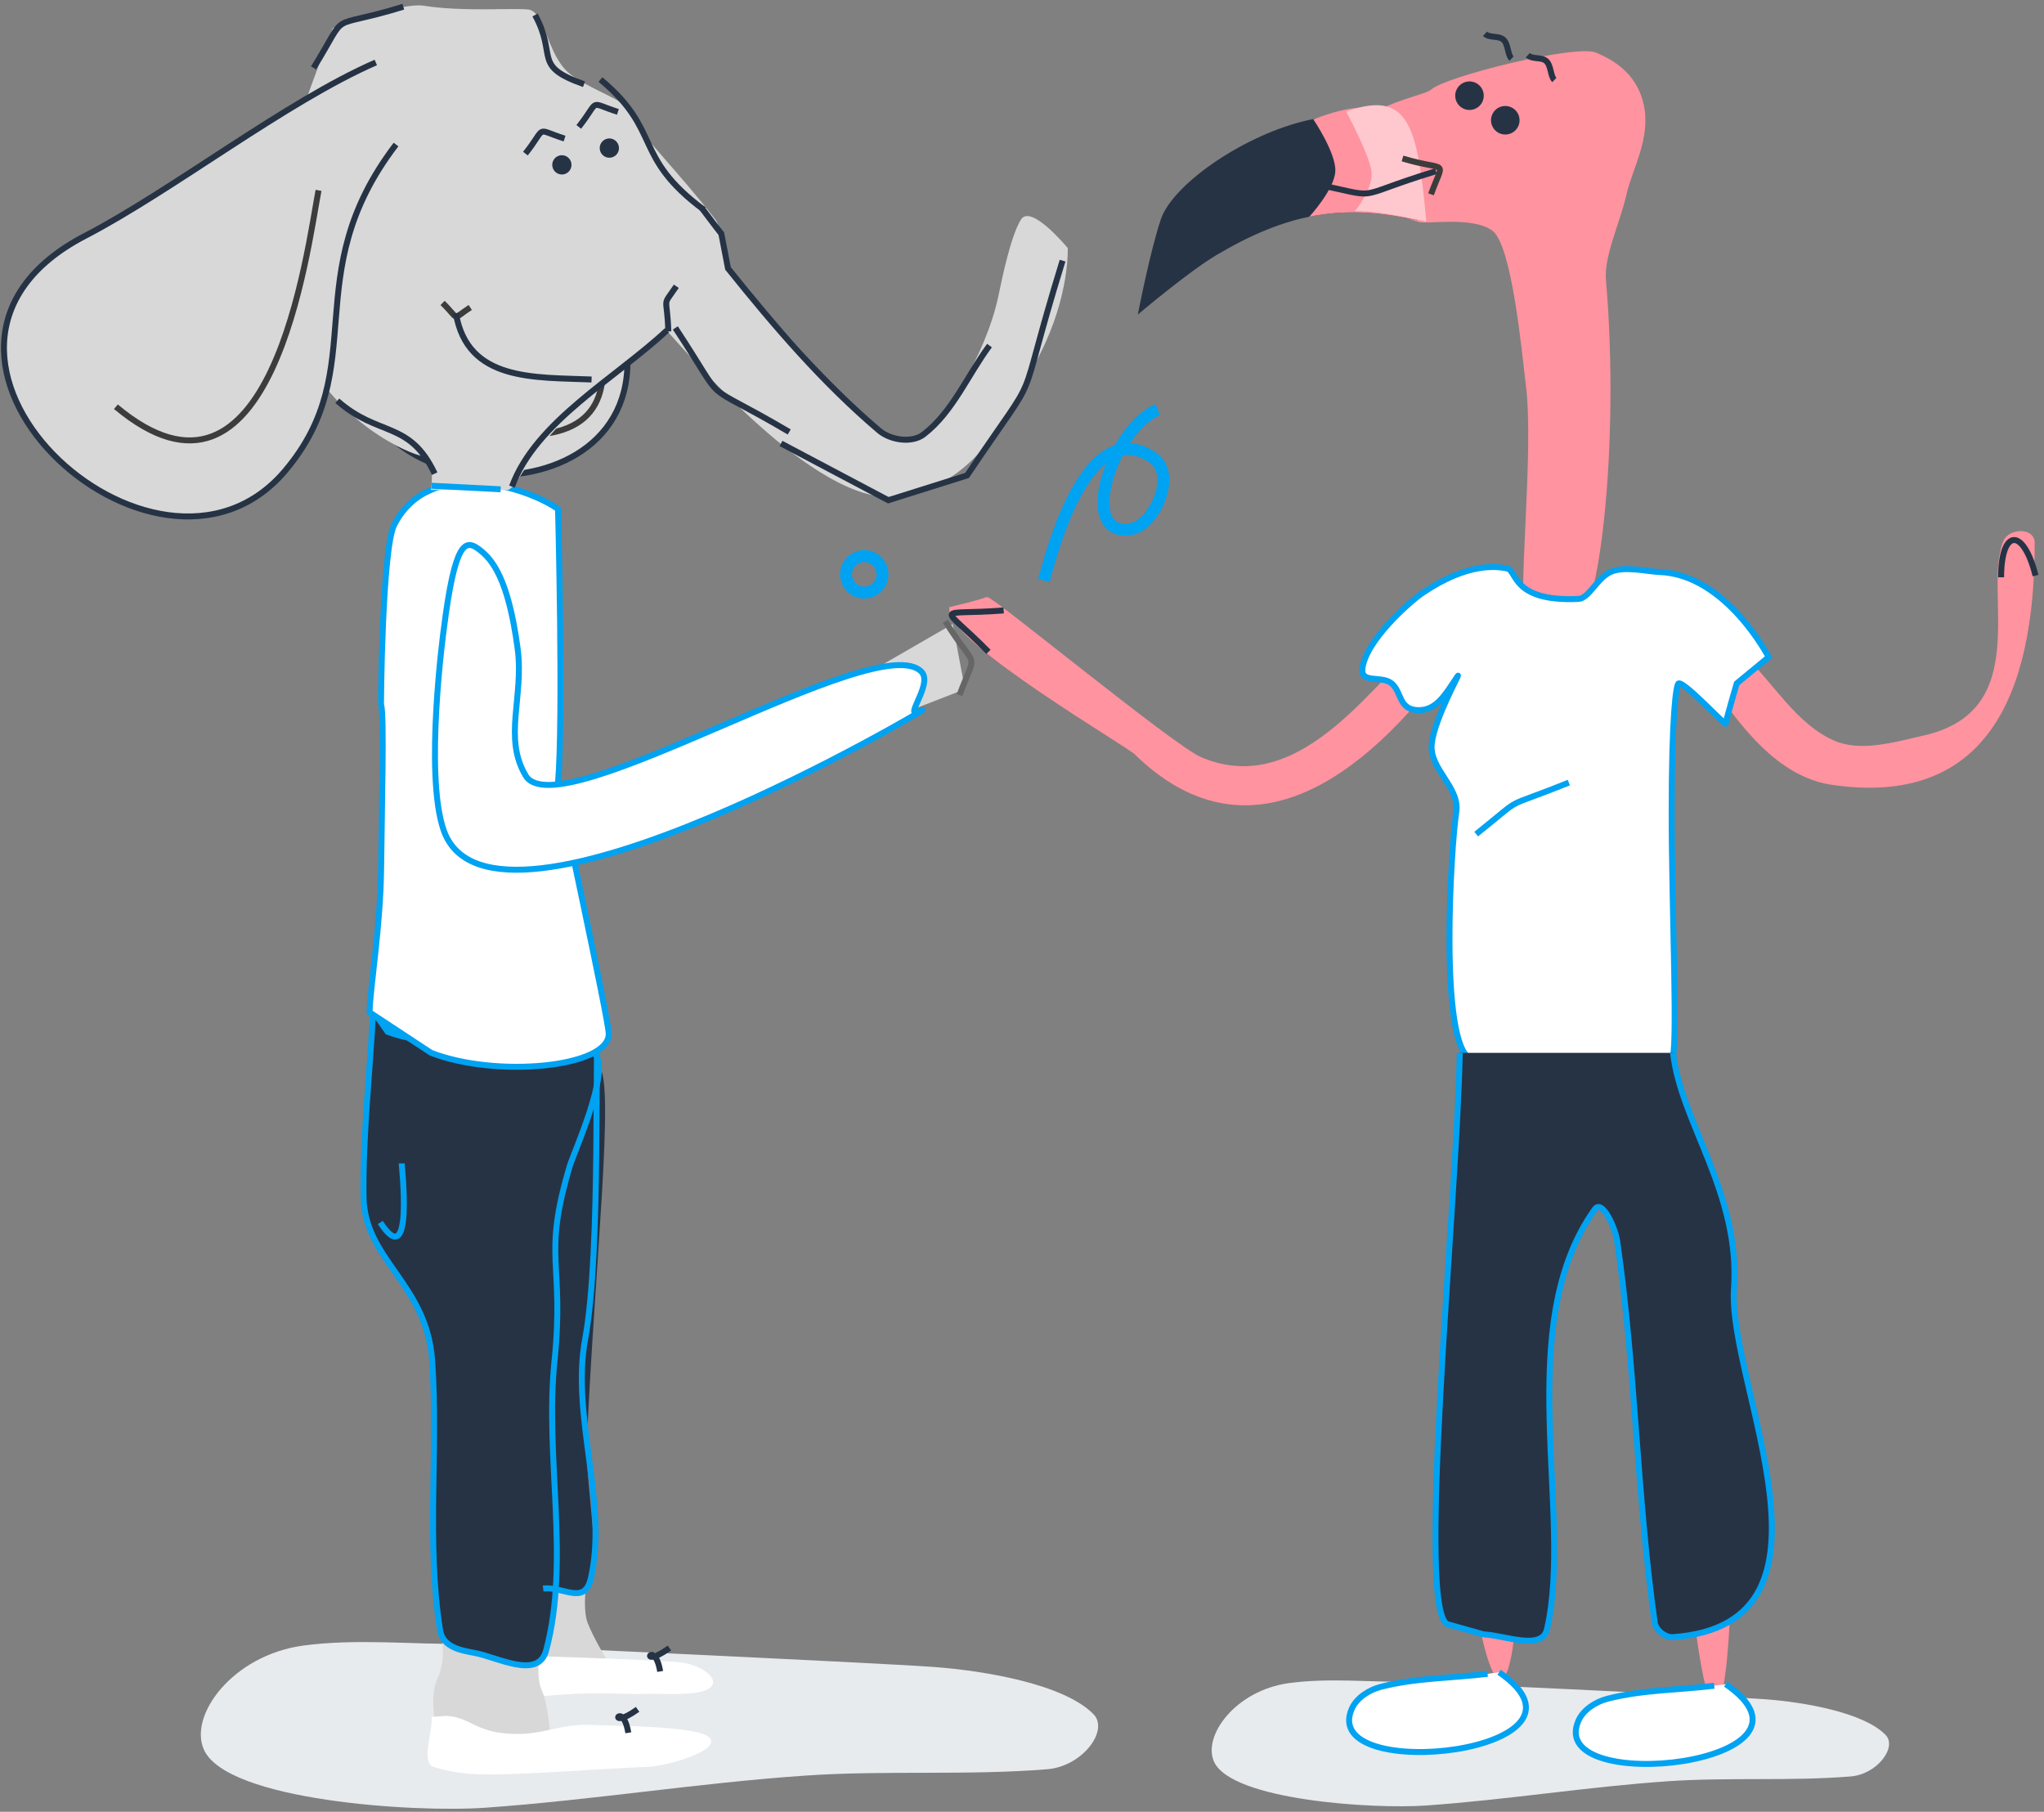<?xml version="1.0" encoding="UTF-8"?>
<svg width="343px" height="304px" viewBox="0 0 343 304" version="1.1" xmlns="http://www.w3.org/2000/svg" xmlns:xlink="http://www.w3.org/1999/xlink">
    <rect x="0" y="0" width="343" height="304" fill="#808080" stroke="none"/>
    <!-- Generator: Sketch 44.1 (41455) - http://www.bohemiancoding.com/sketch -->
    <title>Group 5</title>
    <desc>Created with Sketch.</desc>
    <defs></defs>
    <g id="SITE-ASSETS" stroke="none" stroke-width="1" fill="none" fill-rule="evenodd">
        <g id="Group-5" transform="translate(-11, -24)">
            <g id="Group">
                <g id="Group-69">
                    <g id="Group-19">
                        <path d="M247.96,306.2 C241.064,306.271 233.961,305.497 227.274,306.412 C218.378,307.63 212.766,315.224 214.721,319.586 C217.621,326.056 241.337,327.581 250.357,326.943 C264.002,325.978 277.299,323.806 290.951,322.871 C301.088,322.177 311.462,322.889 321.566,322.068 C326.006,321.707 329.42,317.147 327.409,315.095 C323.715,311.326 313.822,309.605 307.138,309.113 C299.732,308.568 247.96,306.2 247.96,306.2 Z" id="Path-87" fill="#E7EBEE"></path>
                        <g id="Group-42" transform="translate(88.411, 69.34) rotate(-134) translate(-88.411, -69.34) translate(46.911, 35.84)">
                            <path d="M65.653,8.74 C55.049,30.62 67.872,41.925 58.336,59.463 C44.264,85.341 -2.655,52.931 25.164,30.186 C36.054,21.282 49.469,5.322 60.891,-2.777" id="Path-67" stroke="#263345" fill="#D8D8D8" transform="translate(41.081, 33.122) rotate(-255) translate(-41.081, -33.122) "></path>
                            <path d="M39.822,16.276 C39.711,25.375 41.811,68.384 17.235,53.264" id="Path-69" stroke="#3C3C3C" transform="translate(28.531, 36.366) rotate(-255) translate(-28.531, -36.366) "></path>
                        </g>
                        <path d="M89.246,299.838 C80.112,299.932 70.702,298.907 61.844,300.119 C50.058,301.732 42.625,311.793 45.215,317.571 C49.056,326.142 80.474,328.162 92.422,327.317 C110.498,326.038 128.113,323.161 146.198,321.923 C159.626,321.003 173.369,321.947 186.754,320.859 C192.636,320.381 197.158,314.339 194.495,311.622 C189.6,306.629 176.495,304.349 167.641,303.697 C157.829,302.975 89.246,299.838 89.246,299.838 Z" id="Path-87" fill="#E7EBEE"></path>
                        <path d="M95.43,287.587 L109.602,287.587 C109.602,287.587 108.613,293.72 109.602,296.279 C110.59,298.838 113.051,302.895 113.051,302.895 L90.727,302.895 C90.727,302.895 93.488,297.857 94.803,294.522 C96.117,291.188 95.43,287.587 95.43,287.587 Z" id="Rectangle-51" fill="#D8D8D8"></path>
                        <path d="M91.021,301.778 C91.129,304.577 89.35,307.067 91.5,307.775 C96.733,309.501 102.015,308.45 107.476,308.209 C112.936,307.967 115.778,308.325 119.717,308.209 C122.242,308.134 128.854,308.683 130.327,307.03 C131.8,305.378 128.068,303.083 124.623,302.864 C114.229,302.204 103.819,302.03 93.417,301.613" id="Path-85" fill="#FFFFFF"></path>
                        <path d="M90.951,215.94 C104.035,217.257 110.551,200.454 113.092,203.339 C115.633,206.224 111.204,236.239 108.814,266.143 C108.216,273.622 111.143,290.937 107.71,290.937 C83.043,293.891 102.683,230.975 92.43,216.296" id="Path-63" fill="#263345" transform="translate(102.403, 247.021) rotate(-2) translate(-102.403, -247.021) "></path>
                        <path d="M85.124,298.776 L101.859,298.776 C101.859,298.776 100.692,304.909 101.859,307.468 C103.026,310.026 103.298,314.878 103.298,314.878 C103.298,314.878 97.943,317.899 93.858,317.899 C89.772,317.899 84.383,314.878 84.383,314.878 C84.383,314.878 82.831,309.046 84.383,305.711 C85.935,302.376 85.124,298.776 85.124,298.776 Z" id="Rectangle-51" fill="#D8D8D8"></path>
                        <path d="M75.531,193 C74.634,203.369 73.071,213.669 72.839,224.106 C72.604,234.648 82.916,239.025 83.383,251.907 C83.931,266.993 81.3,282.327 83.134,297.219 C83.5,300.189 86.706,300.754 88.864,301.246 C92.643,302.108 99.303,306.103 100.797,301.246 C105.382,286.341 101.693,268.773 103.888,252.871 C106.217,235.992 102.386,235.68 107.611,220.124 C108.328,217.992 114.928,204.729 112.558,201.618 C110.187,198.506 101.482,200.765 95.17,199.324 C88.403,197.78 84.436,199.25 77.856,196.579 L75.531,193 Z" id="Path-56" stroke="#00A2F2" fill="#263345" transform="translate(92.952, 248.305) rotate(-2) translate(-92.952, -248.305) "></path>
                        <path d="M100.466,290.337 C103.949,290.092 107.302,293.496 108.53,288.891 C111.862,276.396 106.145,261.594 108.954,248.846 C112.303,233.646 112.137,198.261 113.254,193.303" id="Path-57" stroke="#00A2F2" transform="translate(106.86, 242.311) rotate(-2) translate(-106.86, -242.311) "></path>
                        <path d="M78.624,219.269 C78.615,219.958 80.007,237.914 74.688,229.052" id="Path-58" stroke="#00A2F2" transform="translate(76.735, 225.387) rotate(-2) translate(-76.735, -225.387) "></path>
                        <path d="M73.015,193.855 C73.131,189.508 74.851,179.538 74.956,169.615 C75.062,159.692 75.49,143.99 74.956,142.25 C74.88,142.001 75.165,116.056 77.125,112.13 C82.908,100.552 99.302,105.642 104.644,109.42 C104.644,109.42 105.555,144.569 104.644,155.271 C104.586,155.953 113.152,195.088 113.152,197.475 C113.152,203.135 94.175,204.891 83.324,200.643 L73.015,193.855 Z" id="Path-59" stroke="#00A2F2" fill="#FFFFFF"></path>
                        <path d="M89.347,111.882 C89.319,111.444 89.207,106.194 87.245,106.474 C85.999,106.652 75.46,104.58 66.749,95.24 C58.039,85.899 56.745,76.516 55.988,74.076 C54.214,68.357 60.957,37.908 60.957,37.908 C60.957,37.908 71.486,31.814 75.429,31.814 C82.018,31.814 90.19,29.829 92.851,29.696 C95.512,29.564 96.958,35.83 100.531,38.656 C104.301,41.638 113.906,42.056 114.259,45.878 C114.385,47.243 121.89,52.527 129.405,59.608 C130.88,60.998 131.183,65.61 133.572,67.918 C135.962,70.227 160.152,89.507 160.192,89.628 C160.225,89.732 164.051,91.547 166.608,90.899 C169.165,90.251 171.98,86.734 171.98,86.734 C171.98,86.734 177.778,75.518 178.301,64.746 C178.457,61.53 178.785,54.544 180.025,51.585 C181.266,48.625 188.53,55.066 188.53,55.066 C188.53,55.066 190.127,62.82 186.716,73.367 C183.306,83.915 179.528,97.324 166.532,100.79 C153.537,104.257 128.602,82.717 124.627,79.59 C124.207,79.26 115.682,88.047 109.702,96.606 C103.721,105.165 103.79,108.83 102.098,109.861 L89.347,111.882 Z" id="Path-66" fill="#D8D8D8" transform="translate(122.297, 70.788) rotate(9) translate(-122.297, -70.788) "></path>
                        <ellipse id="Oval-23" stroke="#263345" fill="#263345" transform="translate(105.287, 51.661) rotate(-15) translate(-105.287, -51.661) " cx="105.287" cy="51.661" rx="1.116" ry="1.119"></ellipse>
                        <ellipse id="Oval-23" stroke="#263345" fill="#263345" transform="translate(113.253, 48.847) rotate(-15) translate(-113.253, -48.847) " cx="113.253" cy="48.847" rx="1.116" ry="1.119"></ellipse>
                        <g id="Group-42" transform="translate(43.496, 70.045) rotate(-95) translate(-43.496, -70.045) translate(-3.504, 30.545)">
                            <path d="M76.449,12.099 C63.687,36.741 79.119,49.473 67.642,69.226 C50.708,98.371 -5.755,61.869 27.724,36.252 C40.828,26.224 56.972,8.249 70.717,-0.873" id="Path-67" stroke="#263345" fill="#D8D8D8" transform="translate(46.879, 39.559) rotate(-255) translate(-46.879, -39.559) "></path>
                            <path d="M54.473,19.998 C54.338,30.245 56.866,78.685 27.291,61.656" id="Path-69" stroke="#3C3C3C" transform="translate(40.885, 42.624) rotate(-255) translate(-40.885, -42.624) "></path>
                        </g>
                        <path d="M61.668,28.509 C73.377,26.172 67.334,25.542 79.449,32.524" id="Path-80" stroke="#263345" transform="translate(70.559, 29.713) rotate(-47) translate(-70.559, -29.713) "></path>
                        <path d="M83.444,312.071 C83.553,314.87 81.619,319.76 83.769,320.469 C88.825,322.136 94.282,321.757 99.556,321.55 C104.829,321.343 115.402,320.591 119.524,320.469 C122.871,320.37 131.672,317.84 130.177,315.685 C128.681,313.53 113.74,313.616 111.122,313.45 C104.71,313.043 102.583,315.225 96.618,314.909 C90.652,314.594 89.825,312.066 85.84,311.906" id="Path-85" fill="#FFFFFF"></path>
                        <path d="M116.435,314.745 C115.443,308.862 112.441,314.763 117.994,310.814" id="Path-86" stroke="#263345"></path>
                        <path d="M121.781,304.452 C120.789,298.569 117.787,304.47 123.339,300.521" id="Path-86" stroke="#263345"></path>
                        <g id="Group-43" transform="translate(97.499, 83.075) rotate(20) translate(-97.499, -83.075) translate(82.999, 78.575)">
                            <path d="M1.381,-1.131 C4.452,1.185 3.971,-0.306 2.258,3.489" id="Path-74" stroke="#3C3C3C" transform="translate(2.499, 1.179) rotate(-270) translate(-2.499, -1.179) "></path>
                            <path d="M28.074,4.455 C18.909,7.366 8.618,11.911 2.872,1.793" id="Path-125" stroke="#263345"></path>
                        </g>
                        <path d="M99.168,49.772 C102.877,45.084 100.591,45.612 105.738,47.253" id="Path-126" stroke="#263345"></path>
                        <path d="M108.118,45.293 C111.827,40.605 109.542,41.133 114.689,42.774" id="Path-126" stroke="#263345"></path>
                        <path d="M100.788,26.516 C104.589,33.492 100.236,35.035 109.001,38.132" id="Path-128" stroke="#263345"></path>
                        <path d="M128.7,58.825 C129.815,60.286 130.895,61.774 132.044,63.208 L133.165,69.033 C140.918,78.707 149.067,88.221 158.519,96.24 C160.427,97.859 164.013,98.411 165.996,96.885 C170.896,93.116 173.363,86.953 177.046,81.986" id="Path-129" stroke="#263345"></path>
                        <path d="M123.147,79.613 C122.96,73.35 121.977,75.72 124.492,72.033" id="Path-130" stroke="#263345"></path>
                        <path d="M129.128,59.214 C117.041,50.215 122.183,46.02 111.761,37.347" id="Path-131" stroke="#263345"></path>
                        <path d="M67.604,91.246 C74.507,97.351 79.738,94.528 83.944,103.471" id="Path-132" stroke="#263345"></path>
                        <polygon id="Rectangle-54" fill="#D8D8D8" transform="translate(167.557, 136.678) rotate(-120) translate(-167.557, -136.678) " points="163.852 129.828 172.802 129.828 172.802 143.528 162.312 139.847"></polygon>
                        <path d="M96.914,105.646 C100.837,94.817 114.332,87.443 122.923,79.423" id="Path-133" stroke="#263345"></path>
                        <path d="M124.325,79.021 C133.683,93.174 127.543,87.113 143.437,96.477" id="Path-134" stroke="#263345"></path>
                        <path d="M191.378,70.254 C179.999,96.922 187.173,85.902 171.664,104.425 L158.091,107.18 L141.179,95.822" id="Path-135" stroke="#263345" transform="translate(166.278, 88.717) rotate(-6) translate(-166.278, -88.717) "></path>
                        <path d="M85.466,129.618 C87.33,114.843 89.066,114.44 91.344,116.143 C93.623,117.847 96.288,121.063 97.866,132.844 C98.946,140.902 95.399,147.798 99.226,154.167 C104.672,163.232 158.56,128.948 165.674,136.764 C167.655,138.942 162.006,145.202 165.674,143.214 C169.342,141.225 93.62,186.456 85.466,163.341 C82.146,153.929 85.466,129.618 85.466,129.618 Z" id="Path-60" stroke="#00A2F2" fill="#FFFFFF"></path>
                        <path d="M83.424,105.501 C87.288,105.699 91.151,105.898 95.015,106.097" id="Path-138" stroke="#00A2F2"></path>
                        <g id="Group-95" transform="translate(169.135, 0)">
                            <g id="Group-94" transform="translate(0, 0)">
                                <g id="Group-12">
                                    <path d="M130.312,139.781 C134.278,145.238 140.357,153.871 149.314,155.188 C174.47,158.887 182.805,141.018 182.805,115.022 C182.805,113.1 179.217,113.189 178.481,115.022 C175.115,123.406 183.738,143.619 164.769,147.902 C159.738,149.038 154.017,150.782 149.314,148.666 C142.877,145.769 139.102,138.925 133.997,134.055" id="Path-116" stroke="#FF939F" fill="#FF939F"></path>
                                    <path d="M7.085,151.498 C10.161,155.731 44.178,152.352 46.187,152.647 C71.344,156.347 79.269,134.835 79.269,108.839 C79.269,106.917 75.681,107.006 74.945,108.839 C71.578,117.223 74.46,143.2 55.49,147.483 C50.459,148.619 11.062,146.177 10.79,146.835 C10.519,147.493 7.085,151.498 7.085,151.498 Z" id="Path-116" stroke="#FF939F" fill="#FF939F" transform="translate(43.177, 130.539) rotate(36) translate(-43.177, -130.539) "></path>
                                    <g id="Group-36" transform="translate(74.851, 77.754) scale(-1, 1) rotate(-25) translate(-74.851, -77.754) translate(20.351, 18.254)">
                                        <path d="M51.874,18.698 C53.382,20.429 66.46,22.836 75.045,39.422 C83.629,56.008 86.315,36.159 84.864,41.817 C83.139,48.546 71.594,42.451 69.091,40.662 C62.421,35.898 57.618,40.136 51.196,41.027 C49.701,41.235 42.473,38.986 38.872,40.936 C35.271,42.887 31.461,60.48 30.084,66.003 C27.235,77.425 27.299,101.851 25.011,107.268 C22.724,112.686 21.334,107.266 18.245,107.149 C12.542,106.934 13.245,73.48 18.898,46.836 C19.729,42.92 17.704,36.961 17.241,32.333 C16.779,27.704 14.298,22.393 16.163,16.96 C18.028,11.527 22.66,9.93 25.183,9.199 C28.732,8.172 49.722,16.227 51.874,18.698 Z" id="Path-90" fill="#FF939F" transform="translate(49.767, 59.39) rotate(18) translate(-49.767, -59.39) "></path>
                                        <g id="Group-38" transform="translate(80.308, 50.459) rotate(-42) translate(-80.308, -50.459) translate(67.808, 22.459)">
                                            <path d="M0.846,6.479 C8.484,16.971 10.423,26.313 8.638,39.684 C7.906,45.167 4.596,55.782 4.596,55.782 C4.596,55.782 13.741,49.616 17.831,45.944 C26.786,37.905 29.489,-8.049 2.446,6.938 L0.846,6.479 Z" id="Path-109" fill="#263345"></path>
                                            <path d="M23.237,15.863 C22.821,3.083 17.89,-1.621 2.446,6.938 L0.846,6.479 C4.872,12.009 7.314,17.22 8.463,22.869 C8.463,22.869 11.045,17.172 13.805,15.863 C16.566,14.554 23.237,15.863 23.237,15.863 Z" id="Path-109" fill="#FF939F"></path>
                                            <path d="M22.298,10.292 C21.626,-0.837 15.495,0.153 0.051,5.117 C0.051,5.117 5.18,12.199 6.329,15.475 C6.329,15.475 8.65,11.052 11.41,10.292 C14.17,9.533 22.298,10.292 22.298,10.292 Z" id="Path-109" fill="#FFC7CE"></path>
                                            <path d="M17.401,18.831 C9.924,4.763 14.94,9.898 3.596,2.306" id="Path-110" stroke="#263345" transform="translate(10.499, 10.568) rotate(-158) translate(-10.499, -10.568) "></path>
                                        </g>
                                        <ellipse id="Oval-27" fill="#263345" cx="50.914" cy="20.781" rx="2.395" ry="2.393"></ellipse>
                                        <ellipse id="Oval-27" fill="#263345" cx="58.1" cy="19.584" rx="2.395" ry="2.393"></ellipse>
                                    </g>
                                    <path d="M92.638,155.653 C93.898,163.288 96.43,170.82 96.418,178.558 C96.407,184.965 90.693,201.238 89.153,203.321 C88.846,203.735 95.804,203.321 96.418,202.528 C97.031,201.735 101.128,182.371 101.607,180.945 C104.075,173.589 100.573,157.144 99.763,153.429" id="Path-112" fill="#FF939F" transform="translate(95.808, 178.457) scale(-1, 1) translate(-95.808, -178.457) "></path>
                                    <g id="Group-35" transform="translate(101.667, 161.007) scale(-1, 1) translate(-101.667, -161.007) translate(63.167, 114.507)" stroke="#00A2F2">
                                        <g id="Group-39">
                                            <path d="M13.613,84.808 C18.714,87.706 42.1,89.659 47.091,88.323 C52.76,86.805 54.191,52.832 53.89,47.453 C53.648,43.129 59.223,40.702 59.183,36.383 C59.143,32.064 55.527,23.732 56.041,24.67 C57.645,27.594 58.844,30.876 62.177,31.059 C65.342,31.232 65.098,28.26 66.939,27.051 C68.781,25.843 72.123,27.701 72.075,25.062 C71.988,20.332 65.348,13.083 63.356,11.41 C56.28,5.466 51.445,5.69 49.69,5.843 C47.936,5.996 48.367,11.353 37.266,9.684 C35.488,9.417 34.549,5.922 32.363,4.626 C30.176,3.329 26.2,3.908 24.188,3.767 C13.048,2.986 4.481,16.054 4.481,16.054 C4.481,16.054 9.348,21.005 9.348,21.005 C9.348,21.005 10.52,27.476 10.475,27.903 C10.43,28.33 18.139,21.558 19.048,22.023 C19.44,22.224 19.655,27.386 17.941,43.679 C16.227,59.973 12.543,84.2 13.613,84.808 Z" id="Path-89" fill="#FFFFFF" transform="translate(38.278, 46.243) rotate(-366) translate(-38.278, -46.243) "></path>
                                            <path d="M35.037,40.799 C46.949,45.606 41.89,42.51 50.588,49.448" id="Path-113"></path>
                                        </g>
                                    </g>
                                    <path d="M98.244,33.257 C99.062,34.022 100.535,33.503 101.353,34.267 C102.172,35.032 102.034,36.798 102.702,37.421" id="Path-114" stroke="#263345"></path>
                                    <path d="M91.058,29.668 C91.876,30.433 93.349,29.914 94.168,30.679 C94.986,31.443 94.848,33.209 95.516,33.832" id="Path-114" stroke="#263345"></path>
                                    <path d="M77.219,50.59 C84.891,52.904 84.234,50.431 81.997,56.602" id="Path-115" stroke="#3C3C3C"></path>
                                    <path d="M125.32,288.311 C129.289,325.73 132.054,308.053 132.36,288.959" id="Path-106" fill="#FF939F"></path>
                                    <path d="M89.286,292.307 C93.255,315.318 96.021,304.447 96.327,292.706" id="Path-106" fill="#FF939F"></path>
                                    <path d="M91.493,304.851 C85.522,305.579 79.402,305.528 73.579,307.035 C71.596,307.548 69.502,308.875 68.691,310.752 C63.143,323.59 112.796,317.937 93.423,304.587" id="Path-107" stroke="#00A2F2" fill="#FFFFFF"></path>
                                    <path d="M129.528,306.849 C123.557,307.577 117.437,307.526 111.614,309.033 C109.631,309.546 107.537,310.873 106.726,312.75 C101.178,325.588 150.831,319.935 131.458,306.585" id="Path-107" stroke="#00A2F2" fill="#FFFFFF"></path>
                                    <path d="M7.734,133.375 C-0.457,125.03 -1.338,127.334 10.284,126.428" id="Path-108" stroke="#263345"></path>
                                    <path d="M86.825,200.658 C86.343,226.393 79.192,296.334 85.028,296.598 L90.837,298.232 C94.39,298.393 100.631,301.039 101.471,297.344 C105.914,277.804 95.5,246.527 109.481,226.904 C110.741,225.136 112.921,230.027 113.24,232.223 C116.314,253.416 116.541,275.004 119.534,296.211 C119.726,297.572 121.337,298.784 122.621,298.693 C153.332,296.506 131.735,256.245 132.842,240.227 C133.949,224.209 123.901,212.311 122.621,200.658" id="Path-105" stroke="#00A2F2" fill="#263345"></path>
                                </g>
                            </g>
                        </g>
                        <ellipse id="Oval-13" stroke="#00A2F2" stroke-width="2" cx="156.025" cy="120.366" rx="3.059" ry="3.061"></ellipse>
                        <path d="M169.637,128.251 C175.049,136.915 174.939,132.742 172.015,140.621" id="Path-119" stroke="#666666"></path>
                    </g>
                </g>
            </g>
            <path d="M346.803,120.86 C346.803,112.76 350.522,112.401 352.583,120.584" id="Path-156" stroke="#263345"></path>
            <path d="M186.173,121.393 C187.526,116.485 193.429,93.443 204.427,100.764 C208.565,103.518 204.736,112.016 200.916,112.74 C191.676,114.49 197.494,96.058 205.27,92.726" id="Path-183" stroke="#00A2F2" stroke-width="2"></path>
        </g>
    </g>
</svg>